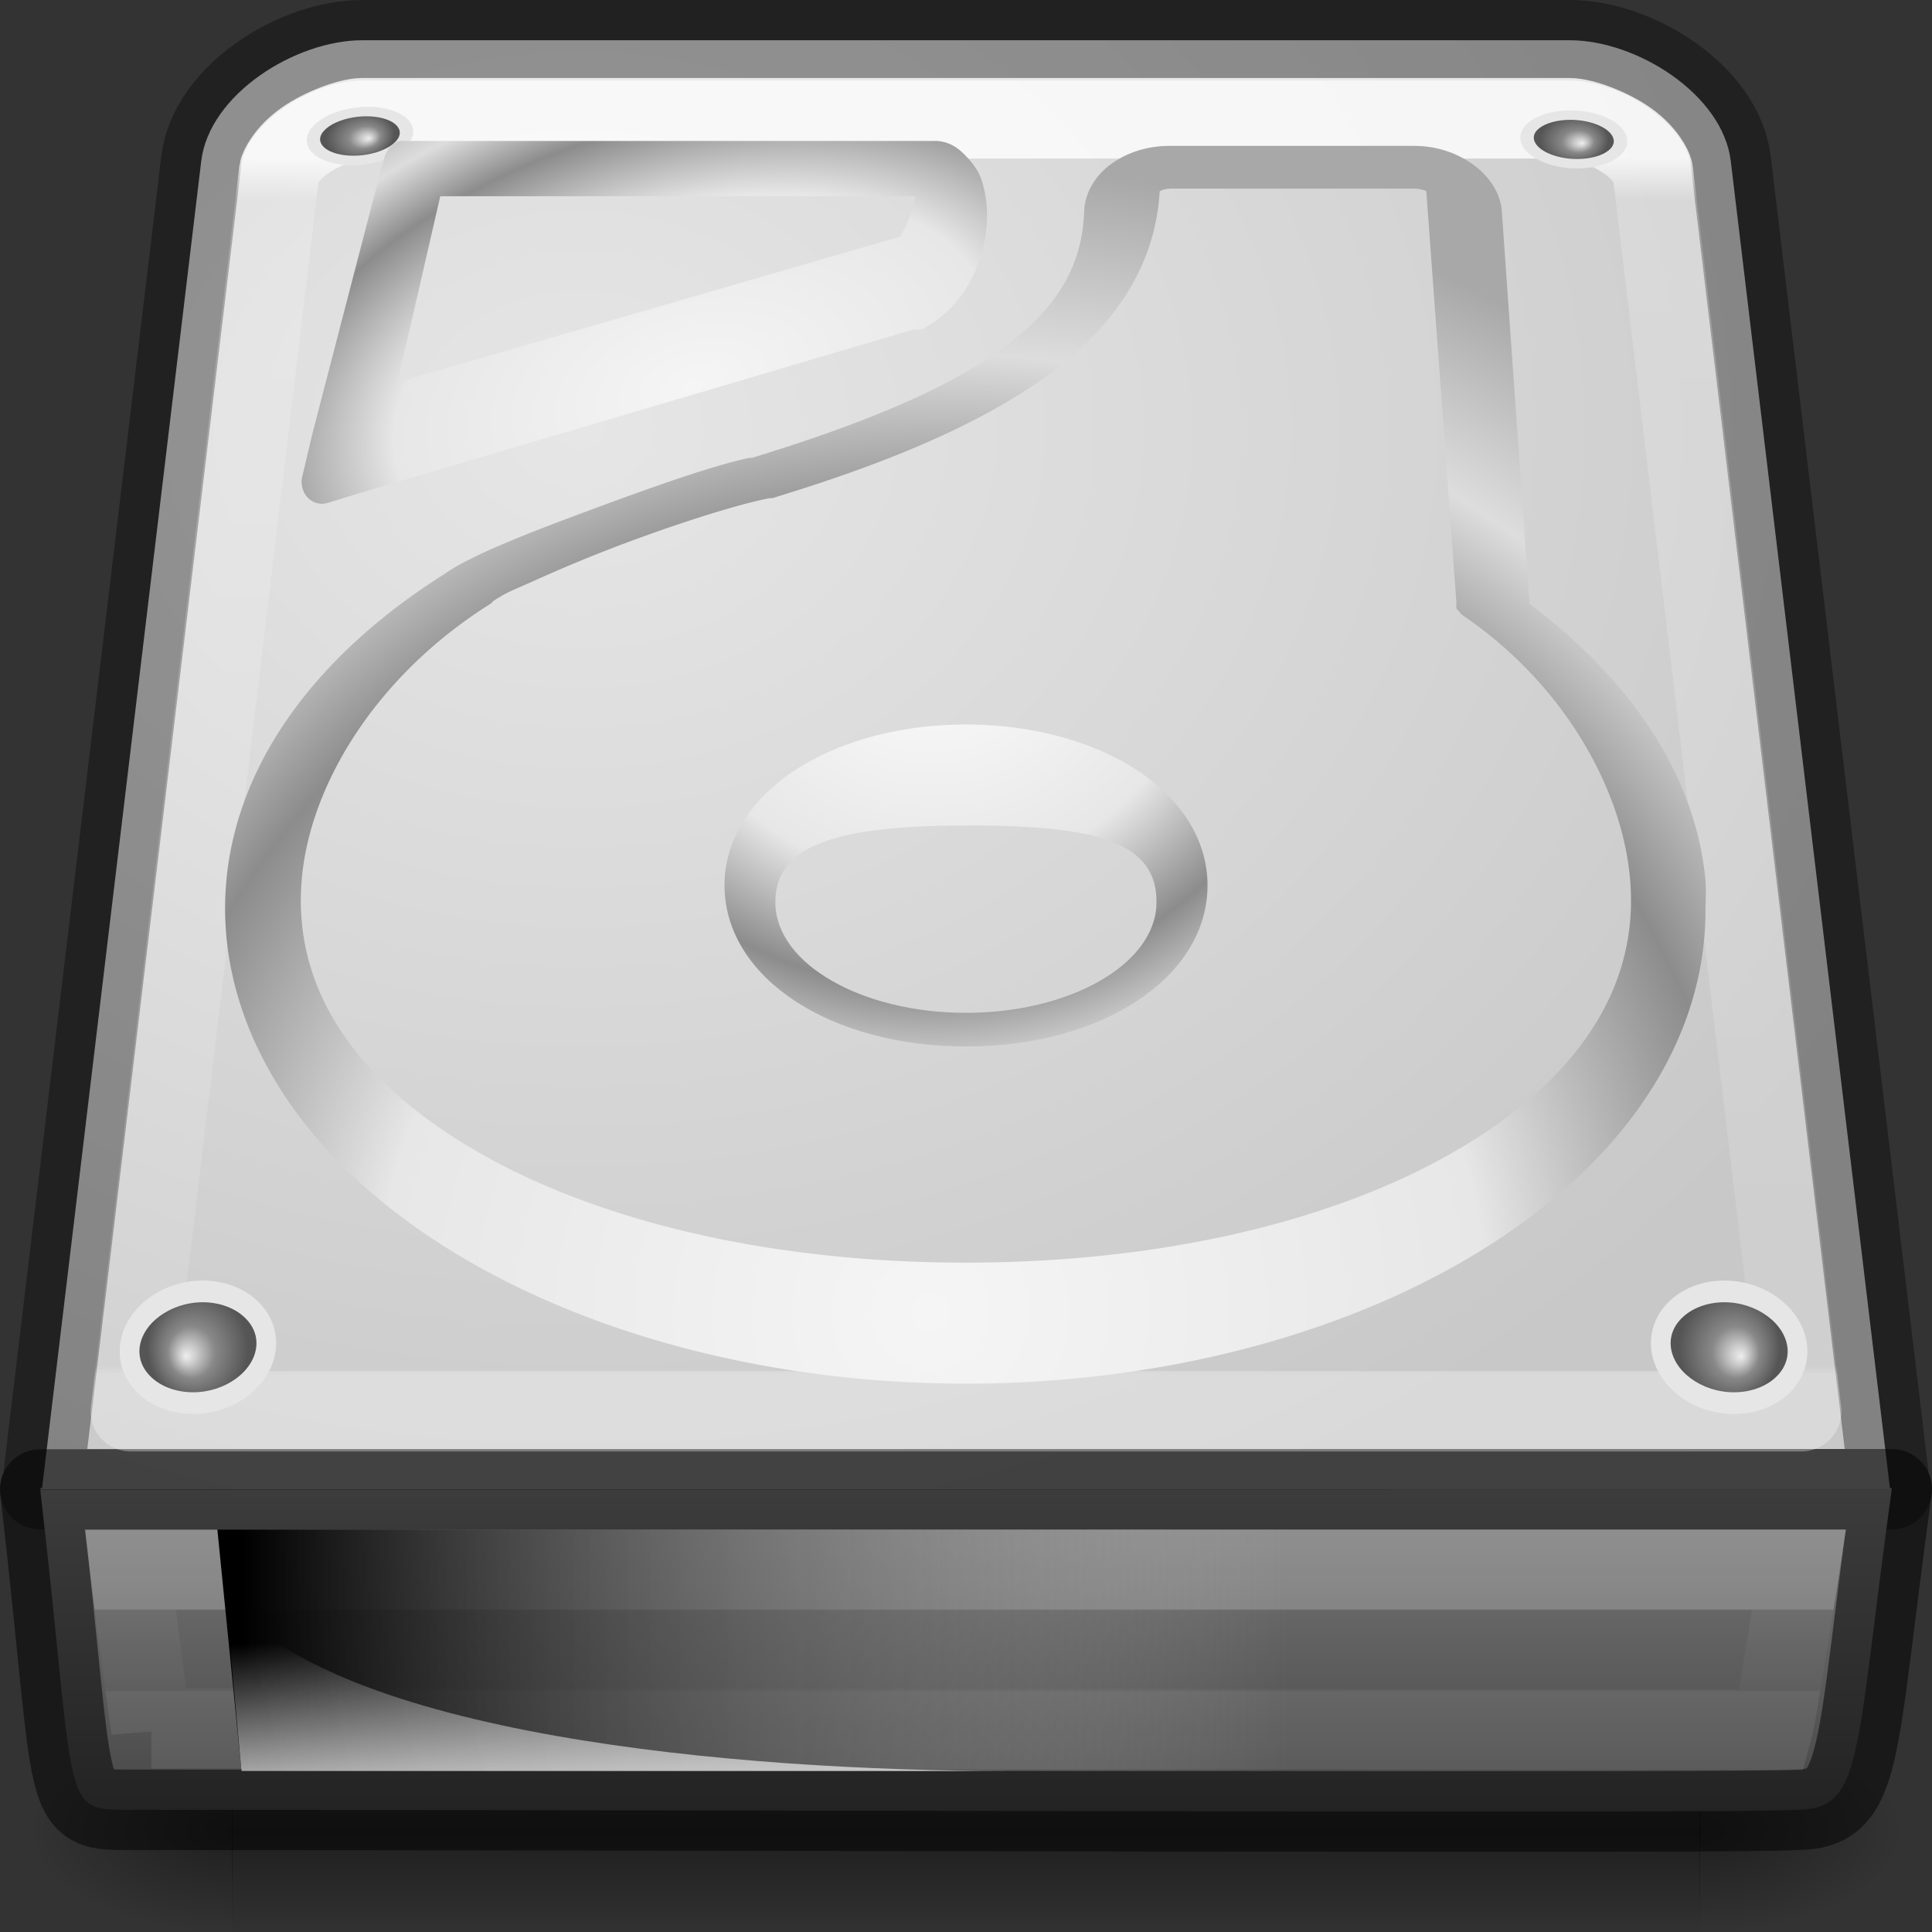 <svg xmlns="http://www.w3.org/2000/svg" xmlns:svg="http://www.w3.org/2000/svg" xmlns:xlink="http://www.w3.org/1999/xlink" id="svg2" width="24" height="24" version="1.0"><rect width="100%" height="100%" fill="#333333" stroke="none"/><defs id="defs4"><linearGradient id="linearGradient4075"><stop id="stop4077" offset="0" stop-color="#fff" stop-opacity="1"/><stop id="stop4079" offset=".034" stop-color="#fff" stop-opacity=".235"/><stop id="stop4081" offset=".992" stop-color="#fff" stop-opacity=".157"/><stop id="stop4083" offset="1" stop-color="#fff" stop-opacity=".392"/></linearGradient><linearGradient id="linearGradient5048"><stop id="stop5050" offset="0" stop-color="#000" stop-opacity="0"/><stop id="stop5056" offset=".5" stop-color="#000" stop-opacity="1"/><stop id="stop5052" offset="1" stop-color="#000" stop-opacity="0"/></linearGradient><linearGradient id="linearGradient5060"><stop id="stop5062" offset="0" stop-color="#000" stop-opacity="1"/><stop id="stop5064" offset="1" stop-color="#000" stop-opacity="0"/></linearGradient><linearGradient id="linearGradient2872" x1="53.991" x2="53.991" y1="87.896" y2="104.281" gradientTransform="matrix(0.19,0,0,0.249,0.091,-3.485)" gradientUnits="userSpaceOnUse" xlink:href="#linearGradient2215-9"/><radialGradient id="radialGradient2877" cx="605.714" cy="486.648" r="117.143" fx="605.714" fy="486.648" gradientTransform="matrix(-0.022,0,0,0.011,16.259,17.381)" gradientUnits="userSpaceOnUse" xlink:href="#linearGradient5060"/><radialGradient id="radialGradient2880" cx="605.714" cy="486.648" r="117.143" fx="605.714" fy="486.648" gradientTransform="matrix(0.022,0,0,0.011,7.741,17.381)" gradientUnits="userSpaceOnUse" xlink:href="#linearGradient5060"/><linearGradient id="linearGradient2883" x1="302.857" x2="302.857" y1="366.648" y2="609.505" gradientTransform="matrix(0.038,0,0,0.011,-1.65,17.381)" gradientUnits="userSpaceOnUse" xlink:href="#linearGradient5048"/><linearGradient id="linearGradient7056-0"><stop id="stop7064-4" offset="0" stop-color="#e6e6e6" stop-opacity="1"/><stop id="stop7060-2" offset="1" stop-color="#c8c8c8" stop-opacity="1"/></linearGradient><linearGradient id="linearGradient2215-9"><stop id="stop2223-6" offset="0" stop-color="#7a7a7a" stop-opacity="1"/><stop id="stop2219-1" offset="1" stop-color="#474747" stop-opacity="1"/></linearGradient><radialGradient id="radialGradient4072" cx="7.22" cy="4.233" r="12" fx="7.22" fy="4.233" gradientTransform="matrix(1.519,0.004,-0.003,1.237,-3.737,0.068)" gradientUnits="userSpaceOnUse" xlink:href="#linearGradient7056-0"/><linearGradient id="linearGradient4525" x1="24" x2="24" y1="51.346" y2="53.354" gradientTransform="matrix(0.428,0,0,0.511,6.737,-6.253)" gradientUnits="userSpaceOnUse" xlink:href="#linearGradient4472"/><linearGradient id="linearGradient4472"><stop id="stop4474" offset="0" stop-color="#fff" stop-opacity="1"/><stop id="stop4476" offset=".021" stop-color="#fff" stop-opacity=".235"/><stop id="stop4478" offset=".992" stop-color="#fff" stop-opacity=".157"/><stop id="stop4480" offset="1" stop-color="#fff" stop-opacity=".392"/></linearGradient><linearGradient id="linearGradient4161-4" x1="24" x2="24" y1="6.539" y2="42.102" gradientTransform="matrix(0.262,0,0,0.425,8.084,-0.816)" gradientUnits="userSpaceOnUse" xlink:href="#linearGradient4075"/><linearGradient id="linearGradient8490" x1="7.063" x2="24.688" y1="35.281" y2="35.281" gradientTransform="matrix(0.738,0,0,0.539,-2.209,1.472)" gradientUnits="userSpaceOnUse" xlink:href="#linearGradient6309"/><linearGradient id="linearGradient6309"><stop id="stop6311" offset="0" stop-color="#000" stop-opacity="1"/><stop id="stop6313" offset="1" stop-color="#bbb" stop-opacity="0"/></linearGradient><linearGradient id="linearGradient8487" x1="12.277" x2="12.222" y1="37.206" y2="33.759" gradientTransform="matrix(0.738,0,0,0.539,-2.796,2.187)" gradientUnits="userSpaceOnUse" xlink:href="#linearGradient4236-0"/><linearGradient id="linearGradient4236-0"><stop id="stop4238-4" offset="0" stop-color="#eee" stop-opacity="1"/><stop id="stop4240-3" offset="1" stop-color="#eee" stop-opacity="0"/></linearGradient><radialGradient id="radialGradient8447" cx="113.065" cy="97.588" r="2.563" fx="113.667" fy="98" gradientTransform="matrix(2.496,0,0,2.496,-223.976,-53.226)" gradientUnits="userSpaceOnUse" xlink:href="#radialGradient4241"/><radialGradient id="radialGradient4241" cx="113.065" cy="97.588" r="2.563" fx="113.667" fy="98" gradientUnits="userSpaceOnUse"><stop id="stop4243" offset="0" stop-color="#eee" stop-opacity="1"/><stop id="stop4245" offset=".16" stop-color="#cecece" stop-opacity="1"/><stop id="stop4247" offset=".468" stop-color="#888" stop-opacity="1"/><stop id="stop4249" offset="1" stop-color="#555" stop-opacity="1"/></radialGradient><radialGradient id="radialGradient8443" cx="113.065" cy="97.588" r="2.563" fx="113.667" fy="98" gradientTransform="matrix(2.496,0,0,2.496,-223.976,-53.226)" gradientUnits="userSpaceOnUse" xlink:href="#radialGradient4241"/><radialGradient id="radialGradient8471" cx="141.747" cy="206.426" r="78.728" fx="141.747" fy="206.426" gradientTransform="matrix(0.186,-0.003,0.001,0.181,-15.013,-20.636)" gradientUnits="userSpaceOnUse" xlink:href="#linearGradient4035"/><linearGradient id="linearGradient4035"><stop id="stop4037" offset="0" stop-color="#f5f5f5" stop-opacity="1"/><stop id="stop4039" offset=".47" stop-color="#e7e7e7" stop-opacity="1"/><stop id="stop4041" offset=".693" stop-color="#8c8c8c" stop-opacity="1"/><stop id="stop4043" offset=".835" stop-color="#ddd" stop-opacity="1"/><stop id="stop4045" offset="1" stop-color="#a8a8a8" stop-opacity="1"/></linearGradient><radialGradient id="radialGradient8464" cx="142.622" cy="191.854" r="78.728" fx="142.622" fy="191.854" gradientTransform="matrix(0.092,0,0,-0.087,-1.556,24.366)" gradientUnits="userSpaceOnUse" xlink:href="#linearGradient7609-6"/><linearGradient id="linearGradient7609-6"><stop id="stop7611-3" offset="0" stop-color="#fff" stop-opacity="1"/><stop id="stop7677-2" offset=".47" stop-color="#e7e7e7" stop-opacity="1"/><stop id="stop7613-4" offset=".672" stop-color="#8c8c8c" stop-opacity="1"/><stop id="stop7617-3" offset=".835" stop-color="#ddd" stop-opacity="1"/><stop id="stop7615-6" offset="1" stop-color="#a8a8a8" stop-opacity="1"/></linearGradient><radialGradient id="radialGradient8475" cx="127.317" cy="143.828" r="78.728" fx="127.317" fy="143.828" gradientTransform="matrix(0.1,-0.023,0.008,0.06,-5.274,-0.911)" gradientUnits="userSpaceOnUse" xlink:href="#linearGradient4035"/><radialGradient id="radialGradient8498" cx="113.065" cy="97.588" r="2.563" fx="113.667" fy="98" gradientTransform="matrix(2.496,0,0,2.496,-223.976,-53.226)" gradientUnits="userSpaceOnUse" xlink:href="#radialGradient4241"/><radialGradient id="radialGradient8494" cx="113.065" cy="97.588" r="2.563" fx="113.667" fy="98" gradientTransform="matrix(2.496,0,0,2.496,-223.976,-53.226)" gradientUnits="userSpaceOnUse" xlink:href="#radialGradient4241"/></defs><rect id="rect2723" width="18.236" height="2.637" x="2.882" y="21.363" fill="url(#linearGradient2883)" fill-opacity="1" fill-rule="nonzero" stroke="none" stroke-width="1" display="inline" opacity=".402" overflow="visible" visibility="visible" style="marker:none"/><path id="path2725" fill="url(#radialGradient2880)" fill-opacity="1" fill-rule="nonzero" stroke="none" stroke-width="1" d="m 21.109,21.363 c 0,0 0,2.637 0,2.637 1.142,0.005 2.762,-0.591 2.762,-1.319 0,-0.728 -1.275,-1.318 -2.762,-1.318 z" display="inline" opacity=".402" overflow="visible" visibility="visible" style="marker:none"/><path id="path2727" fill="url(#radialGradient2877)" fill-opacity="1" fill-rule="nonzero" stroke="none" stroke-width="1" d="m 2.891,21.363 c 0,0 0,2.637 0,2.637 -1.142,0.005 -2.762,-0.591 -2.762,-1.319 0,-0.728 1.275,-1.318 2.762,-1.318 z" display="inline" opacity=".402" overflow="visible" visibility="visible" style="marker:none"/><path id="rect2990" fill="url(#radialGradient4072)" fill-opacity="1" fill-rule="nonzero" stroke="none" stroke-width="1" d="M 2.5,2 0.523,18.483 c -0.015,0 -0.023,0.004 -0.023,0.017 l 23,0 c 0,-0.012 -0.008,-0.017 -0.023,-0.017 L 21.5,2 C 21.401,1.173 20.333,0.5 19.5,0.5 l -15,0 C 3.667,0.5 2.599,1.173 2.5,2 z" display="inline" enable-background="accumulate" overflow="visible" visibility="visible" style="marker:none"/><path id="rect2990-5" fill="none" stroke="#000" stroke-dasharray="none" stroke-dashoffset="0" stroke-linecap="round" stroke-linejoin="round" stroke-miterlimit="4" stroke-opacity="1" stroke-width="1" d="M 2.5,2 0.523,18.483 c -0.015,0 -0.023,0.004 -0.023,0.017 l 23,0 c 0,-0.012 -0.008,-0.017 -0.023,-0.017 L 21.5,2 C 21.401,1.173 20.333,0.5 19.5,0.5 l -15,0 C 3.667,0.5 2.599,1.173 2.5,2 z" color="#000" display="inline" enable-background="accumulate" opacity=".35" overflow="visible" visibility="visible" style="marker:none"/><path id="rect2992" fill="url(#linearGradient2872)" fill-opacity="1" fill-rule="nonzero" stroke="none" stroke-width="1" d="m 23.5,18.5 c -0.466,3.38 -0.351,3.982 -1.196,3.982 -0.331,0.048 -13.337,0 -20.654,0 -0.917,0 -0.685,0.066 -1.15,-3.979 l 23,-0.003 0,-4.9e-5 z" display="inline" enable-background="accumulate" overflow="visible" visibility="visible" style="marker:none"/><path id="rect2992-0" fill="none" stroke="#000" stroke-dasharray="none" stroke-dashoffset="0" stroke-linecap="butt" stroke-linejoin="round" stroke-miterlimit="4" stroke-opacity="1" stroke-width="1" d="m 23.5,18.5 c -0.466,3.38 -0.351,3.982 -1.196,3.982 -0.331,0.048 -13.337,0 -20.654,0 -0.917,0 -0.685,0.066 -1.15,-3.979 l 23,-0.003 0,-4.9e-5 z" color="#000" display="inline" enable-background="accumulate" opacity=".5" overflow="visible" visibility="visible" style="marker:none"/><path id="path4497" fill="none" stroke="url(#linearGradient4525)" stroke-dasharray="none" stroke-dashoffset="0" stroke-linecap="round" stroke-linejoin="miter" stroke-miterlimit="4" stroke-opacity="1" stroke-width="1" d="m 1.881,21.469 20.135,0.019 c 0.055,-0.199 0.332,-1.987 0.332,-1.987 l -20.729,0 c 0,0 0.181,1.463 0.262,1.969 z" color="#000" display="inline" enable-background="accumulate" opacity=".2" overflow="visible" visibility="visible" style="marker:none"/><path id="path4034" fill="none" stroke="url(#linearGradient4161-4)" stroke-dasharray="none" stroke-dashoffset="0" stroke-linecap="round" stroke-linejoin="round" stroke-miterlimit="4" stroke-opacity="1" stroke-width="1" d="M 4.5,1.469 C 4.348,1.469 4.008,1.589 3.781,1.75 3.554,1.911 3.473,2.094 3.469,2.125 L 1.625,17.531 l 20.75,0 L 20.531,2.125 C 20.527,2.094 20.446,1.911 20.219,1.75 19.992,1.589 19.652,1.469 19.5,1.469 l -15,0 z" color="#000" display="inline" enable-background="accumulate" opacity=".8" overflow="visible" visibility="visible" style="marker:none"/><path id="rect9146" fill="url(#linearGradient8490)" fill-opacity="1" fill-rule="evenodd" stroke="none" stroke-width="2.409" d="M 2.7,19 H 16 v 3 H 3 Z" display="inline" overflow="visible" visibility="visible" style="marker:none"/><path id="path9148" fill="url(#linearGradient8487)" fill-opacity="1" fill-rule="evenodd" stroke="none" d="m 3,22 c 0,0 -0.2,-2.163 -0.2,-2.163 1.354,1.715 6.319,2.163 9.743,2.163 0,0 -9.543,0 -9.543,0 z" opacity=".811"/><g id="g9164" transform="matrix(0.066,-0.011,0.008,0.046,-0.892,-6.425)"><path id="path9166" fill="#e6e6e6" fill-opacity="1" d="m 48.3,190.28 c 0.314,4.248 5.024,7.712 10.514,7.712 5.488,0 9.643,-3.464 9.276,-7.712 -0.364,-4.225 -5.071,-7.637 -10.507,-7.637 -5.438,0.002 -9.593,3.412 -9.284,7.637 z"/><path id="path9168" fill="url(#radialGradient8447)" fill-opacity="1" d="m 51.851,187.292 c -0.502,0.539 -1.076,1.403 -1.076,2.551 0,0.082 0.005,0.165 0.01,0.252 0.217,2.927 3.893,5.401 8.026,5.401 2.353,0 4.505,-0.811 5.752,-2.174 0.537,-0.581 1.148,-1.545 1.038,-2.828 -0.252,-2.902 -3.923,-5.356 -8.021,-5.356 -2.336,0.002 -4.48,0.806 -5.73,2.154 z"/></g><g id="g9170" transform="matrix(0.067,0,0,0.047,15.651,-7.213)"><path id="path9172" fill="#e6e6e6" fill-opacity="1" d="m 48.3,190.28 c 0.314,4.248 5.024,7.712 10.514,7.712 5.488,0 9.643,-3.464 9.276,-7.712 -0.364,-4.225 -5.071,-7.637 -10.507,-7.637 -5.438,0.002 -9.593,3.412 -9.284,7.637 z"/><path id="path9174" fill="url(#radialGradient8443)" fill-opacity="1" d="m 51.851,187.292 c -0.502,0.539 -1.076,1.403 -1.076,2.551 0,0.082 0.005,0.165 0.01,0.252 0.217,2.927 3.893,5.401 8.026,5.401 2.353,0 4.505,-0.811 5.752,-2.174 0.537,-0.581 1.148,-1.545 1.038,-2.828 -0.252,-2.902 -3.923,-5.356 -8.021,-5.356 -2.336,0.002 -4.48,0.806 -5.73,2.154 z"/></g><path id="path8469" fill="url(#radialGradient8471)" fill-opacity="1" d="m 14.531,1.812 c -0.277,0 -0.525,0.081 -0.719,0.219 -0.194,0.138 -0.335,0.35 -0.344,0.594 -0.026,0.75 -0.408,1.289 -1.125,1.781 -0.711,0.488 -1.755,0.9 -3,1.281 -0.01,0.003 -0.021,-0.003 -0.031,0 -0.471,0.099 -1.245,0.376 -2,0.656 -0.766,0.284 -1.465,0.558 -1.781,0.781 C 3.933,8.13 2.948,9.467 2.812,10.938 c -0.124,1.339 0.479,2.679 1.656,3.75 1.722,1.566 4.535,2.5 7.531,2.5 2.996,0 5.809,-0.934 7.531,-2.5 1.075,-0.978 1.656,-2.155 1.656,-3.375 0,-0.099 0.011,-0.242 0,-0.375 C 21.068,9.646 20.272,8.454 19,7.5 c -0.036,-0.504 -0.344,-4.875 -0.344,-4.875 -0.017,-0.244 -0.176,-0.457 -0.375,-0.594 -0.199,-0.137 -0.442,-0.219 -0.719,-0.219 z m 0,0.531 h 3.031 c 0.067,0 0.126,0.018 0.156,0.031 l 0.375,5.125 a 0.188,0.188 0 0 0 0,0.062 0.188,0.188 0 0 0 0.031,0.031 0.188,0.188 0 0 0 0.062,0.062 c 1.232,0.843 1.959,2.127 2.062,3.25 0.129,1.395 -0.699,2.549 -2.188,3.406 -1.488,0.858 -3.626,1.375 -6.062,1.375 -2.437,0 -4.574,-0.517 -6.062,-1.375 C 4.449,13.455 3.621,12.301 3.75,10.906 3.861,9.706 4.706,8.37 6.094,7.5 A 0.188,0.188 0 0 0 6.125,7.469 c 0.005,-0.004 0.069,-0.048 0.156,-0.094 0.088,-0.046 0.208,-0.095 0.344,-0.156 0.271,-0.122 0.601,-0.264 0.969,-0.406 0.736,-0.284 1.568,-0.55 1.969,-0.625 a 0.188,0.188 0 0 0 0.031,0 c 1.209,-0.368 2.358,-0.807 3.25,-1.406 0.874,-0.587 1.503,-1.369 1.562,-2.406 0.02,-0.01 0.061,-0.031 0.125,-0.031 z"/><path id="path9156" fill="url(#radialGradient8464)" fill-opacity="1" fill-rule="nonzero" stroke-dasharray="none" stroke-dashoffset="0" stroke-linecap="butt" stroke-linejoin="miter" stroke-miterlimit="4" stroke-opacity="1" stroke-width="1" d="m 12,13 c -1.682,0 -2.972,-0.845 -2.999,-1.965 C 9,11.022 9,11.011 9,10.999 9,10.593 9.169,10.208 9.49,9.881 10.034,9.329 10.972,9 12,9 c 1.028,0 1.966,0.329 2.51,0.881 0.331,0.336 0.5,0.735 0.49,1.153 C 14.972,12.155 13.682,13 12,13 v -6.3e-5 z m 0.05,-2.746 c -1.581,0 -2.437,0.21 -2.418,0.974 0.018,0.752 1.078,1.354 2.367,1.354 1.289,0 2.349,-0.601 2.367,-1.354 0.019,-0.765 -0.736,-0.974 -2.317,-0.974 z" display="inline" enable-background="accumulate" overflow="visible" visibility="visible" style="marker:none"/><path d="m 4.969,1.75 a 0.25,0.25 0 0 0 -0.156,0.125 0.25,0.25 0 0 0 -0.031,0.062 l -0.062,0.219 -0.844,3.25 -0.125,0.531 a 0.25,0.25 0 0 0 0,0.094 0.25,0.25 0 0 0 0.031,0.094 0.25,0.25 0 0 0 0.156,0.125 0.25,0.25 0 0 0 0.125,0 l 0.406,-0.125 6.875,-2.031 H 11.375 a 0.25,0.25 0 0 0 0.031,0 0.25,0.25 0 0 0 0.031,0 0.25,0.25 0 0 0 0.062,-0.031 c 0.46,-0.254 0.695,-0.743 0.75,-1.188 0.028,-0.228 0.008,-0.457 -0.062,-0.656 -0.04,-0.114 -0.126,-0.221 -0.219,-0.312 -0.093,-0.091 -0.211,-0.161 -0.375,-0.156 H 11.562 5.188 5.031 a 0.25,0.25 0 0 0 -0.062,0 z m 0.5,0.688 H 11.375 c -0.015,0.078 -0.035,0.131 -0.062,0.219 -0.05,0.162 -0.146,0.293 -0.125,0.281 l -6.25,1.812 z" style="marker:none" id="path8473" fill="url(#radialGradient8475)" fill-opacity="1" fill-rule="nonzero" stroke="none" stroke-width="1" display="inline" enable-background="accumulate" overflow="visible" visibility="visible"/><g id="g9158" transform="matrix(-0.098,0,0,0.108,8.162,-3.818)"><path id="path9160" fill="#e6e6e6" fill-opacity="1" d="m 48.3,190.28 c 0.314,4.248 5.024,7.712 10.514,7.712 5.488,0 9.643,-3.464 9.276,-7.712 -0.364,-4.225 -5.071,-7.637 -10.507,-7.637 -5.438,0.002 -9.593,3.412 -9.284,7.637 z"/><path id="path9162" fill="url(#radialGradient8498)" fill-opacity="1" d="m 51.851,187.292 c -0.502,0.539 -1.076,1.403 -1.076,2.551 0,0.082 0.005,0.165 0.01,0.252 0.217,2.927 3.893,5.401 8.026,5.401 2.353,0 4.505,-0.811 5.752,-2.174 0.537,-0.581 1.148,-1.545 1.038,-2.828 -0.252,-2.902 -3.923,-5.356 -8.021,-5.356 -2.336,0.002 -4.48,0.806 -5.73,2.154 z"/></g><g id="g9190" transform="matrix(0.098,0,0,0.108,15.777,-3.818)"><path id="path9192" fill="#e6e6e6" fill-opacity="1" d="m 48.3,190.28 c 0.314,4.248 5.024,7.712 10.514,7.712 5.488,0 9.643,-3.464 9.276,-7.712 -0.364,-4.225 -5.071,-7.637 -10.507,-7.637 -5.438,0.002 -9.593,3.412 -9.284,7.637 z"/><path id="path9194" fill="url(#radialGradient8494)" fill-opacity="1" d="m 51.851,187.292 c -0.502,0.539 -1.076,1.403 -1.076,2.551 0,0.082 0.005,0.165 0.01,0.252 0.217,2.927 3.893,5.401 8.026,5.401 2.353,0 4.505,-0.811 5.752,-2.174 0.537,-0.581 1.148,-1.545 1.038,-2.828 -0.252,-2.902 -3.923,-5.356 -8.021,-5.356 -2.336,0.002 -4.48,0.806 -5.73,2.154 z"/></g></svg>